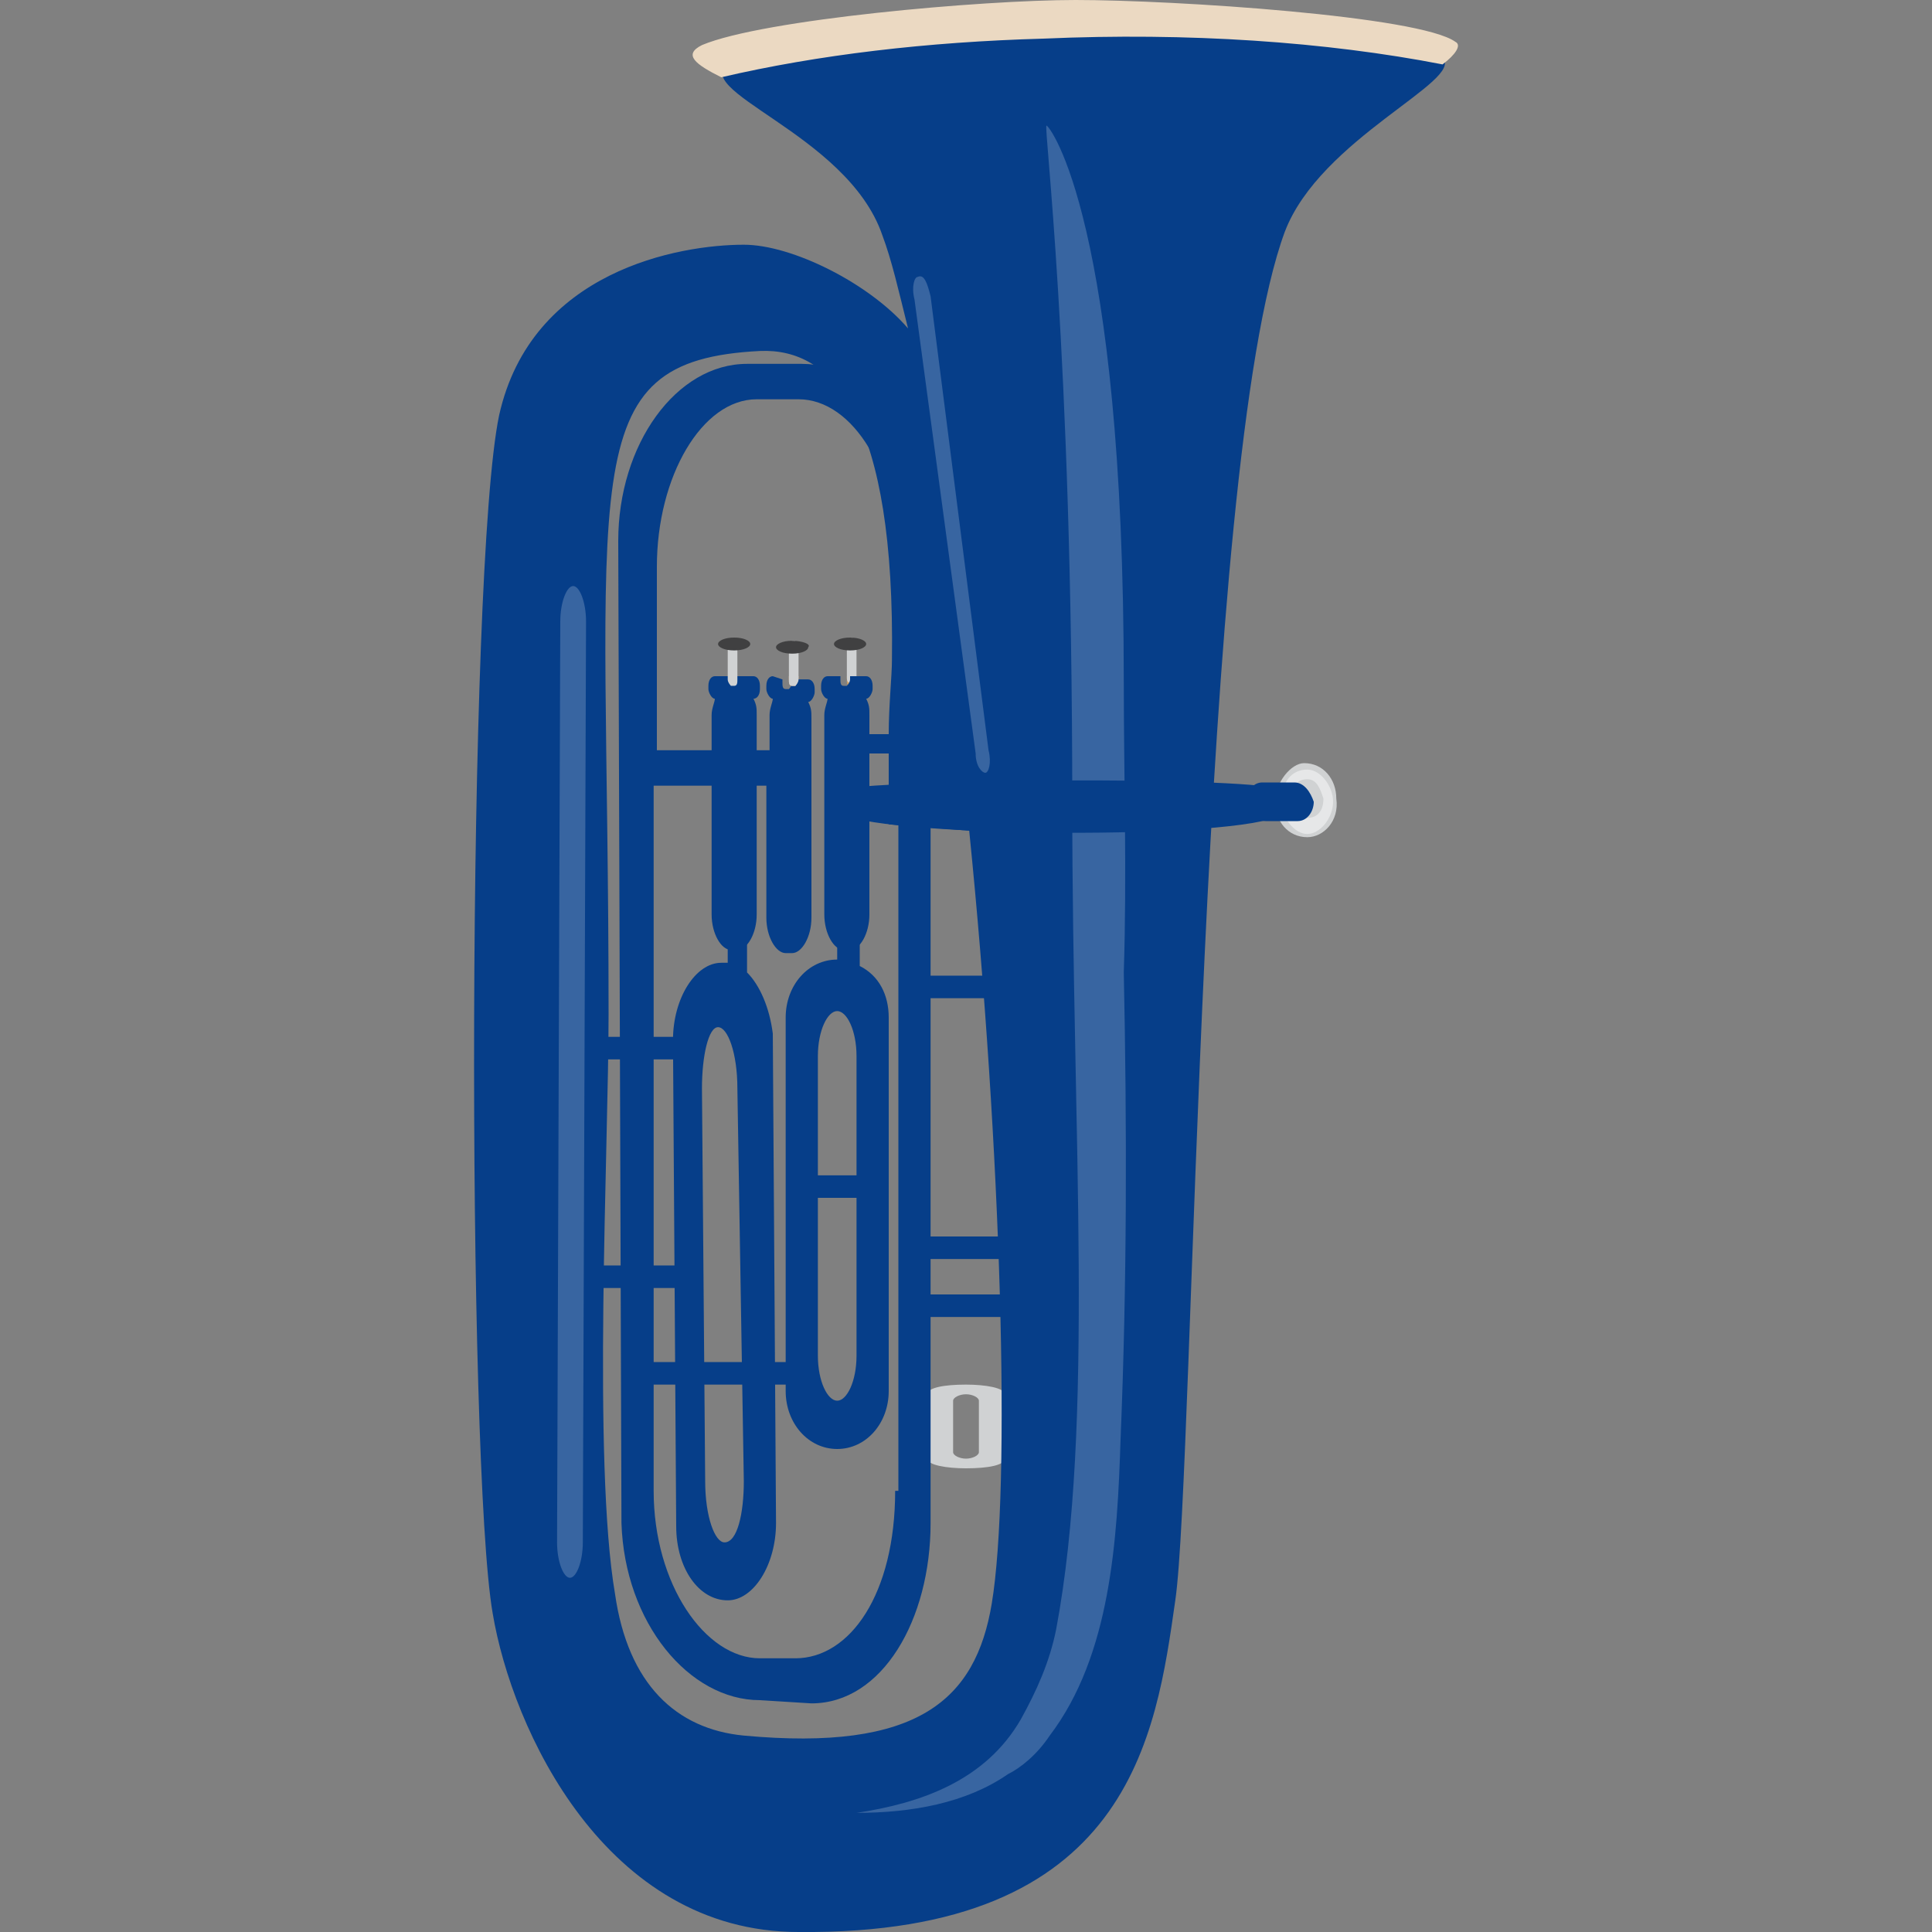 <svg enable-background="new 0 0 60 60" height="60" viewBox="0 0 60 60" width="60" xmlns="http://www.w3.org/2000/svg"><rect x="0" y="0" width="60" height="60" fill="#808080" stroke="none"/><path d="m30 43c-.7 0-1.2.1-1.2.3v2c0 .2.6.3 1.2.3.7 0 1.2-.1 1.2-.3v-2c0-.2-.6-.3-1.2-.3zm.4 2.1c0 .1-.2.2-.4.2s-.4-.1-.4-.2v-1.6c0-.1.2-.2.4-.2s.4.1.4.2z" fill="#d0d2d3"/><path d="m39.6 24.9c0 .6.4 1.1 1 1.1.5 0 1-.5.9-1.2 0-.6-.4-1.1-1-1.1-.4 0-.9.6-.9 1.2z" fill="#d0d2d3"/><path d="m39.8 24.9c0 .5.4 1 .8 1s.8-.5.8-1-.4-1-.8-1c-.5 0-.8.4-.8 1zm1.3-.1c0 .4-.2.6-.5.6s-.5-.3-.5-.6c0-.4.2-.6.5-.6s.4.3.5.6z" fill="#e6e7e8"/><g fill="#063e89"><path d="m40.2 24.3h-1c-.3 0-.5.3-.5.6s.3.6.6.6h1c.3 0 .5-.3.5-.6-.1-.3-.3-.6-.6-.6z"/><path d="m28.1 30.3h3.4v.7h-3.4z"/><path d="m28.3 38.4h3.4v.7h-3.4z"/><path d="m28.3 40.2h3.4v.7h-3.4z"/><path d="m17.7 39.3h3.4v.7h-3.4z"/><path d="m18.3 32.2h3.1v.7h-3.1z"/><path d="m23.6 21.4v-.1c0-.2-.1-.3-.2-.3h-1.2c-.1 0-.2.1-.2.3v.1c0 .1.1.3.2.3 0 .1-.1.3-.1.5v6.2c0 .6.3 1.1.6 1.1h.2c.3 0 .6-.5.6-1.1v-6.2c0-.2 0-.3-.1-.5.1 0 .2-.1.2-.3z"/></g><path d="m22.8 20c-.1 0-.2.1-.2.2v.9c0 .1.1.2.1.2h.1c.1 0 .1-.1.1-.2v-.9c0-.2 0-.2-.1-.2z" fill="#d0d2d3"/><path d="m22.8 19.8c-.3 0-.5.1-.5.2s.2.2.5.2.5-.1.5-.2-.2-.2-.5-.2z" fill="#404041"/><path d="m26.6 21c0 .2-.1.3-.1.3h-.1c-.1 0-.1-.1-.1-.2v-.1z" fill="#cca067"/><path d="m26.6 20.1v.8.1c0 .1-.1.2-.1.2h-.1c-.1 0-.1-.1-.1-.2v-.1-.8-.1c0-.1.1-.2.1-.2h.1c0 .2.1.2.1.3z" fill="#d0d2d3"/><path d="m26.4 19.8c-.3 0-.5.1-.5.2s.2.2.5.2.5-.1.5-.2-.2-.2-.5-.2z" fill="#404041"/><path d="m44.8 1.8c-1-1-8.2-1.7-11.1-1.7-2.8 0-9.1.7-11 1.8-1.5.9 3.6 2.2 4.7 5.4.3.8.5 1.7.8 2.9-1.2-1.4-3.6-2.6-5.1-2.6-2 0-6.6.8-7.6 5.3-1 4.8-1 32.6-.2 37.2.6 3.6 3.5 9.9 9.5 9.9 10.3.1 11.1-6.1 11.7-10.3.6-4.1.7-35.2 3.4-42.5 1.1-2.9 5.6-4.7 4.9-5.4zm-14 48c-.5 3-2.3 4.6-7.7 4.1-2.1-.2-3.6-1.6-4-4.4-.7-4.1-.2-13.8-.2-18 0-16.8-1.2-20.3 4.7-20.6 2.3-.1 4.2 2.1 4.1 9.6 0 .5-.1 1.4-.1 2.3h-.6v-.6c0-.2 0-.3-.1-.5.1 0 .2-.2.2-.3v-.1c0-.2-.1-.3-.2-.3h-.5v.1c0 .1-.1.2-.1.2h-.1c-.1 0-.1-.1-.1-.2v-.1h-.4c-.1 0-.2.1-.2.3v.1c0 .1.1.3.2.3 0 .1-.1.3-.1.5v6.2c0 .6.3 1.1.6 1.1h.2c.3 0 .6-.5.6-1.1v-5h.6v2.2l2.5.2c1 9.9 1.3 20.4.7 24z" fill="#063e89"/><path d="m45.2 1.3c-1.1-.8-8.7-1.3-11.8-1.3-2.9 0-9.7.6-11.6 1.4-.6.3-.2.6.6 1 3-.7 6.4-1.1 10-1.2 4.5-.2 8.8.1 12.4.8.4-.3.6-.6.4-.7z" fill="#ebd9c2"/><path d="m23.2 30.2v-4.4h-.6v4.1c-.1 0-.1 0-.2 0-.8 0-1.5 1.1-1.5 2.4l.1 15.1c0 1.3.7 2.3 1.6 2.3.8 0 1.5-1.1 1.5-2.4l-.1-15.2c-.1-.8-.4-1.5-.8-1.9zm-.1 15.8c0 1-.2 1.9-.6 1.9-.3 0-.6-.8-.6-1.9l-.1-12.2c0-1 .2-1.9.5-1.9s.6.8.6 1.9z" fill="#063e89"/><path d="m26.7 30v-4h-.7v3.8c-.9 0-1.6.8-1.6 1.8v11.6c0 1 .7 1.8 1.6 1.8s1.6-.8 1.6-1.8v-11.6c0-.7-.3-1.3-.9-1.6zm-.1 12.1c0 .8-.3 1.4-.6 1.4s-.6-.6-.6-1.4v-4.9h1.2zm0-5.6h-1.2v-3.7c0-.8.3-1.4.6-1.4s.6.6.6 1.4z" fill="#063e89"/><path d="m24.9 11.3h-1.7c-2.2 0-4 2.5-4 5.5l.1 30.5c.1 3.1 2.1 5.5 4.3 5.5l1.6.1c2.2 0 3.7-2.6 3.7-5.6v-30.5c0-3.1-1.8-5.5-4-5.5zm2.9 35c0 3.2-1.4 5.2-3.1 5.2h-1.1c-1.7 0-3.3-2.3-3.3-5.2v-21.9h3.5v4.1c0 .6.3 1.1.6 1.1h.2c.3 0 .6-.5.6-1.1v-6.2c0-.2 0-.3-.1-.5.1 0 .2-.2.2-.3v-.1c0-.2-.1-.3-.2-.3h-.5v.1c0 .1-.1.2-.1.2h-.1c-.1 0-.1-.1-.1-.2v-.1l-.3-.1c-.1 0-.2.1-.2.3v.1c0 .1.1.3.2.3 0 .1-.1.3-.1.5v1.1h-3.5v-5.7c0-2.8 1.4-5.2 3.1-5.2h1.3c1.7 0 3.1 2.3 3.1 5.2v28.7z" fill="#063e89"/><path d="m24.8 21c0 .2-.1.3-.1.3h-.1c-.1 0-.1-.1-.1-.2v-.1z" fill="#e8bc84"/><path d="m24.8 20.2v.8.1c0 .1-.1.2-.1.2h-.1c-.1 0-.1-.1-.1-.2v-.1-.8-.1c0-.1.1-.2.1-.2h.1c0 .1.1.2.1.3z" fill="#d0d2d3"/><path d="m24.6 19.9c-.3 0-.5.1-.5.2s.2.2.5.2.5-.1.5-.2c.1-.1-.2-.2-.5-.2z" fill="#404041"/><path d="m20 42.3h4.6v.7h-4.6z" fill="#063e89"/><path d="m28.5 8.6c-.1 0-.2.3-.1.7l1.9 14.1c0 .4.2.6.3.6s.2-.3.1-.7l-1.8-14.1c-.1-.4-.2-.7-.4-.6z" fill="#fff" opacity=".2"/><path d="m34.9 21.2c0-14.3-2.3-17.3-2.4-17.3s.8 6.8.8 21.1c0 10.3.7 19.2-.5 25.6-.2 1-.6 1.9-1.1 2.8-1.1 1.9-3.1 2.6-5.1 2.9 1.7 0 3.4-.3 4.7-1.2.4-.2.9-.6 1.3-1.2 1.9-2.5 2.1-6.1 2.2-9.2.2-4.8.2-9.7.1-14.5.1-3.1 0-6.1 0-9z" fill="#fff" opacity=".2"/><path d="m26.2 24.5c-.2 0-.2.7 0 .8 1.4.7 12.3.8 13.6 0 .2-.1.2-.8 0-.8-1.6-.4-12-.3-13.6 0z" fill="#063e89"/><path d="m17.8 18.2c-.2 0-.4.5-.4 1.1l-.1 28.6c0 .6.2 1.1.4 1.1s.4-.5.4-1.1l.1-28.6c0-.6-.2-1.1-.4-1.1z" fill="#fff" opacity=".2"/></svg>